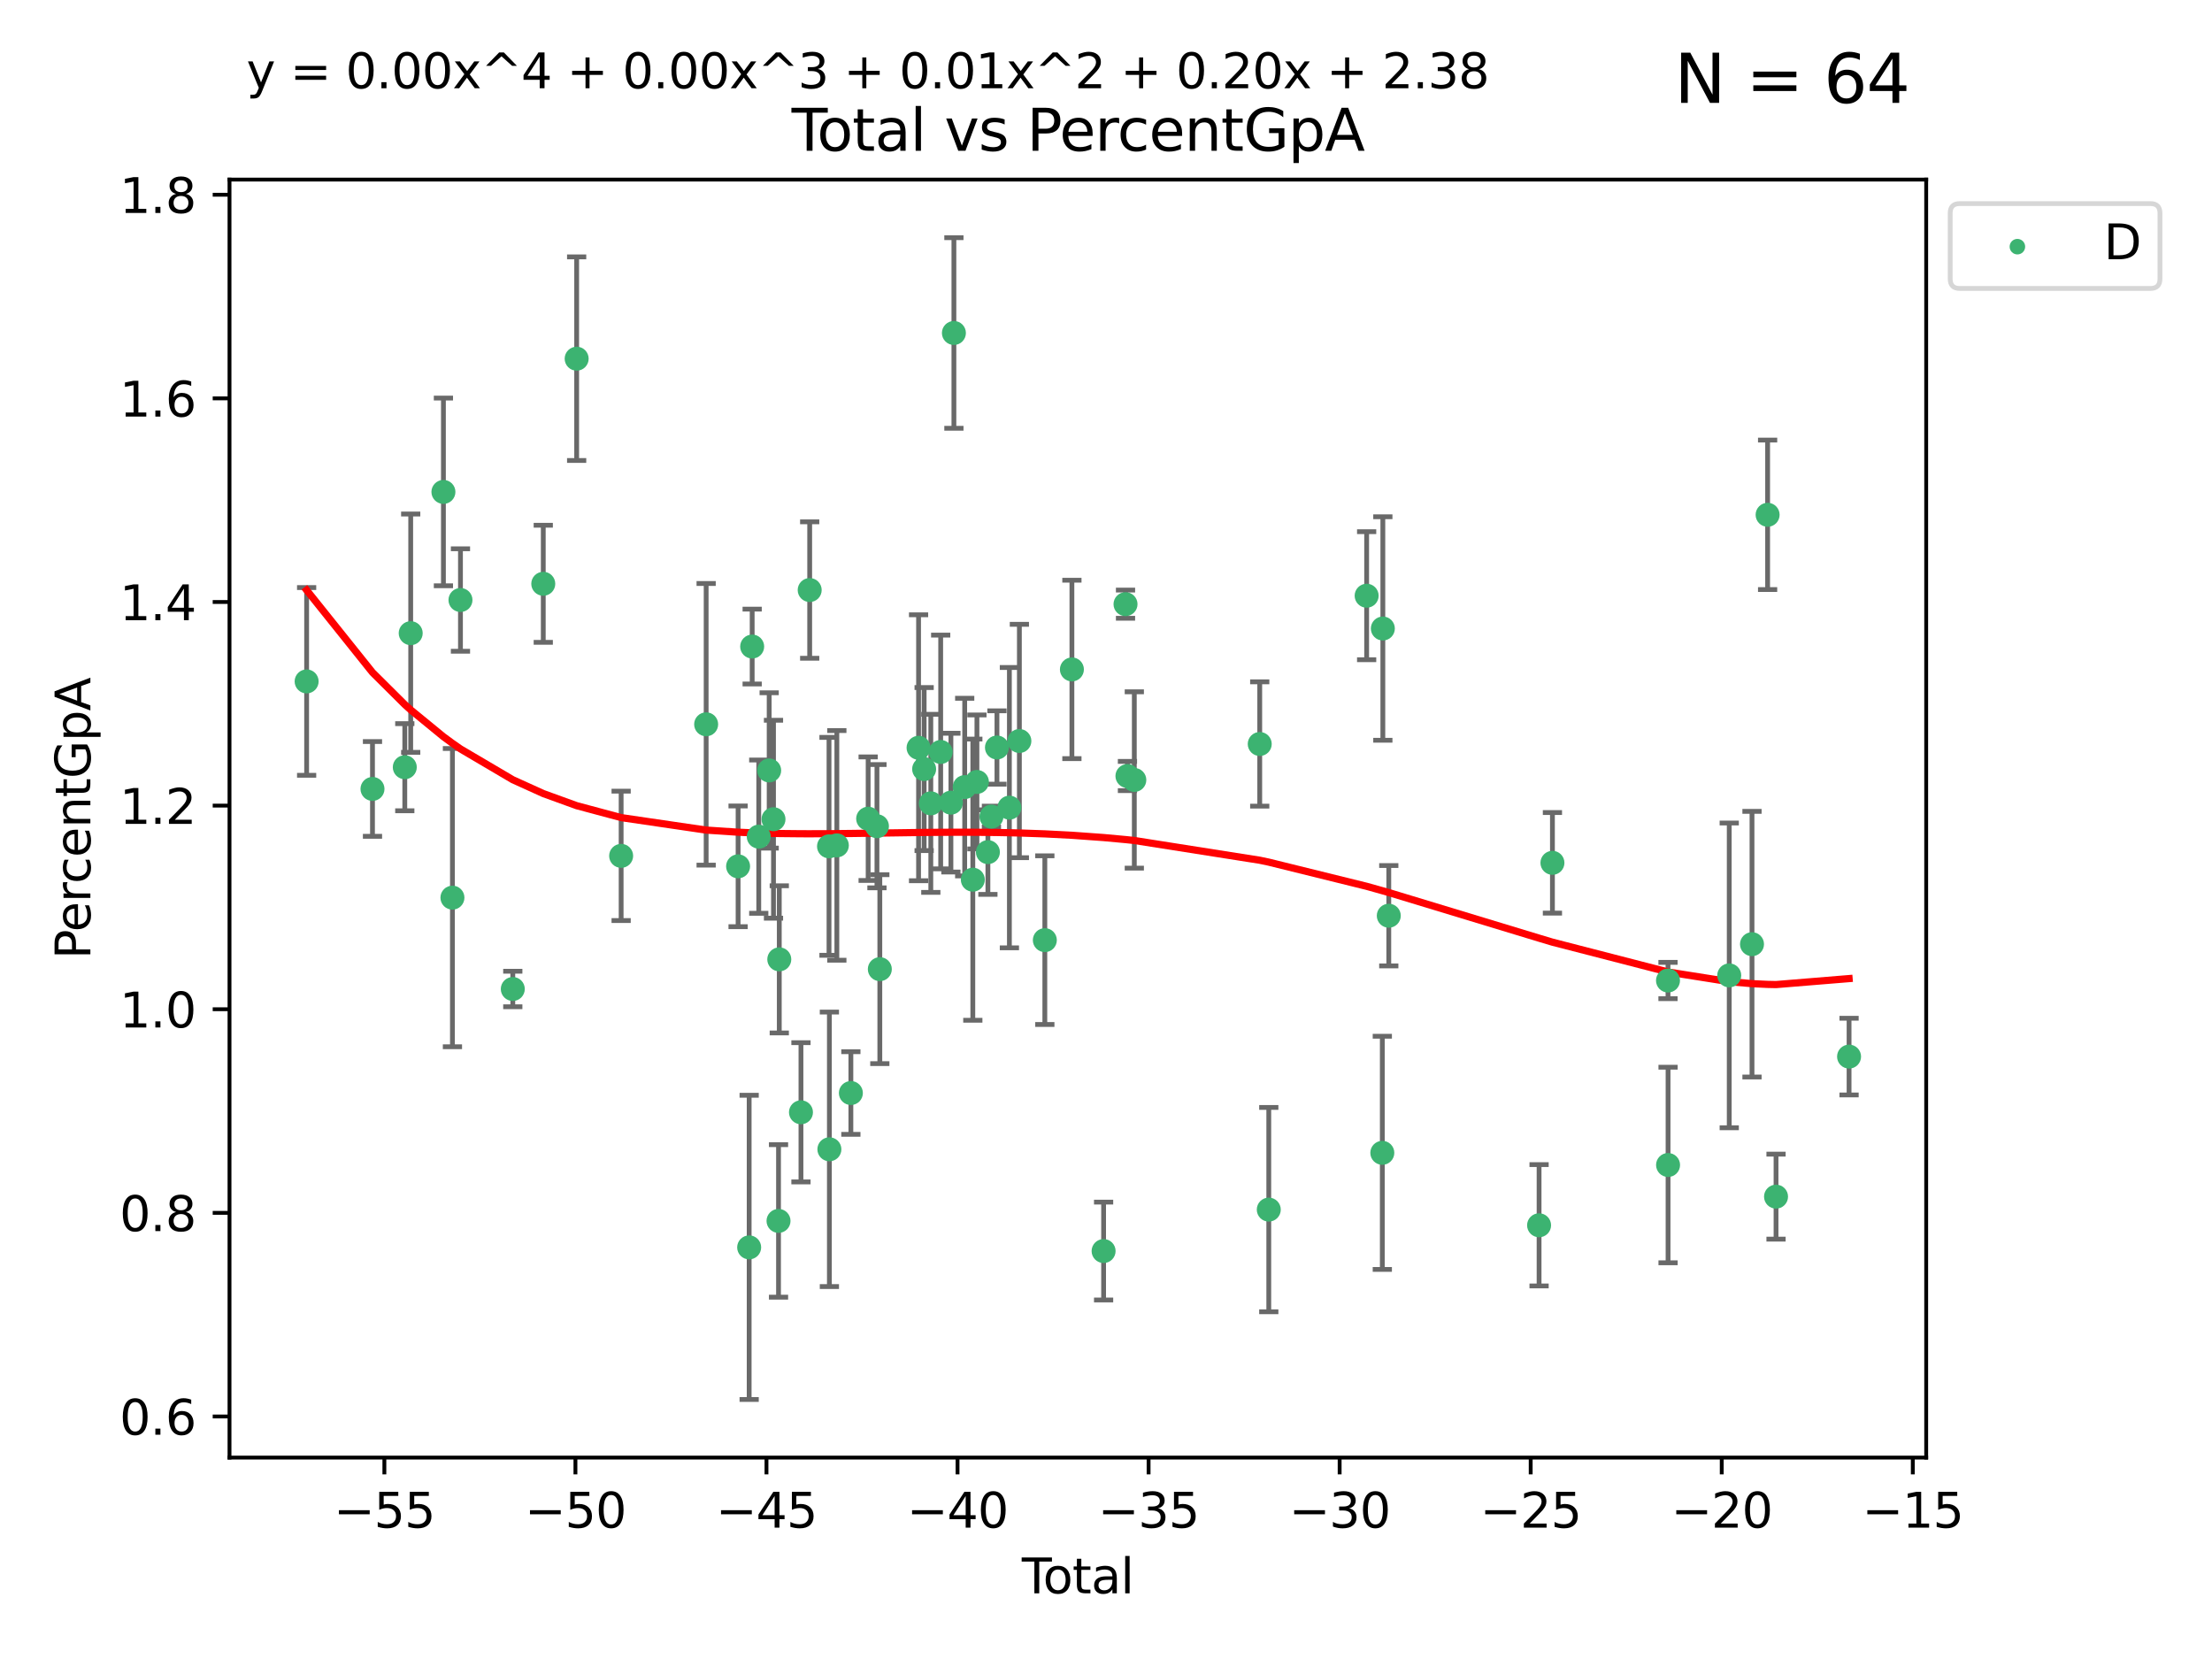 <?xml version="1.0" encoding="utf-8" standalone="no"?>
<!DOCTYPE svg PUBLIC "-//W3C//DTD SVG 1.1//EN"
  "http://www.w3.org/Graphics/SVG/1.1/DTD/svg11.dtd">
<svg xmlns:xlink="http://www.w3.org/1999/xlink" width="460.8pt" height="345.6pt" viewBox="0 0 460.8 345.6" xmlns="http://www.w3.org/2000/svg" version="1.1">
 <defs>
  <style type="text/css">*{stroke-linejoin: round; stroke-linecap: butt}</style>
 </defs>
 <g id="figure_1">
  <g id="patch_1">
   <path d="M 0 345.6 
L 460.8 345.6 
L 460.8 0 
L 0 0 
z
" style="fill: #ffffff"/>
  </g>
  <g id="axes_1">
   <g id="patch_2">
    <path d="M 47.81 303.64 
L 401.26 303.64 
L 401.26 37.411 
L 47.81 37.411 
z
" style="fill: #ffffff"/>
   </g>
   <g id="PathCollection_1">
    <defs>
     <path id="m07ef5afb48" d="M 0 1.118 
C 0.297 1.118 0.581 1 0.791 0.791 
C 1 0.581 1.118 0.297 1.118 0 
C 1.118 -0.297 1 -0.581 0.791 -0.791 
C 0.581 -1 0.297 -1.118 0 -1.118 
C -0.297 -1.118 -0.581 -1 -0.791 -0.791 
C -1 -0.581 -1.118 -0.297 -1.118 0 
C -1.118 0.297 -1 0.581 -0.791 0.791 
C -0.581 1 -0.297 1.118 0 1.118 
z
" style="stroke: #3cb371"/>
    </defs>
    <g clip-path="url(#pdadf735291)">
     <use xlink:href="#m07ef5afb48" x="63.876" y="141.951" style="fill: #3cb371; stroke: #3cb371"/>
     <use xlink:href="#m07ef5afb48" x="77.596" y="164.349" style="fill: #3cb371; stroke: #3cb371"/>
     <use xlink:href="#m07ef5afb48" x="84.325" y="159.825" style="fill: #3cb371; stroke: #3cb371"/>
     <use xlink:href="#m07ef5afb48" x="85.557" y="131.902" style="fill: #3cb371; stroke: #3cb371"/>
     <use xlink:href="#m07ef5afb48" x="92.373" y="102.476" style="fill: #3cb371; stroke: #3cb371"/>
     <use xlink:href="#m07ef5afb48" x="94.251" y="186.996" style="fill: #3cb371; stroke: #3cb371"/>
     <use xlink:href="#m07ef5afb48" x="95.924" y="124.992" style="fill: #3cb371; stroke: #3cb371"/>
     <use xlink:href="#m07ef5afb48" x="106.824" y="206.026" style="fill: #3cb371; stroke: #3cb371"/>
     <use xlink:href="#m07ef5afb48" x="113.173" y="121.613" style="fill: #3cb371; stroke: #3cb371"/>
     <use xlink:href="#m07ef5afb48" x="120.128" y="74.722" style="fill: #3cb371; stroke: #3cb371"/>
     <use xlink:href="#m07ef5afb48" x="129.394" y="178.292" style="fill: #3cb371; stroke: #3cb371"/>
     <use xlink:href="#m07ef5afb48" x="147.104" y="150.886" style="fill: #3cb371; stroke: #3cb371"/>
     <use xlink:href="#m07ef5afb48" x="153.759" y="180.473" style="fill: #3cb371; stroke: #3cb371"/>
     <use xlink:href="#m07ef5afb48" x="156.064" y="259.852" style="fill: #3cb371; stroke: #3cb371"/>
     <use xlink:href="#m07ef5afb48" x="156.691" y="134.688" style="fill: #3cb371; stroke: #3cb371"/>
     <use xlink:href="#m07ef5afb48" x="158.063" y="174.29" style="fill: #3cb371; stroke: #3cb371"/>
     <use xlink:href="#m07ef5afb48" x="160.233" y="160.496" style="fill: #3cb371; stroke: #3cb371"/>
     <use xlink:href="#m07ef5afb48" x="161.133" y="170.658" style="fill: #3cb371; stroke: #3cb371"/>
     <use xlink:href="#m07ef5afb48" x="162.18" y="254.339" style="fill: #3cb371; stroke: #3cb371"/>
     <use xlink:href="#m07ef5afb48" x="162.339" y="199.851" style="fill: #3cb371; stroke: #3cb371"/>
     <use xlink:href="#m07ef5afb48" x="166.855" y="231.71" style="fill: #3cb371; stroke: #3cb371"/>
     <use xlink:href="#m07ef5afb48" x="168.673" y="122.917" style="fill: #3cb371; stroke: #3cb371"/>
     <use xlink:href="#m07ef5afb48" x="172.699" y="176.309" style="fill: #3cb371; stroke: #3cb371"/>
     <use xlink:href="#m07ef5afb48" x="172.777" y="239.42" style="fill: #3cb371; stroke: #3cb371"/>
     <use xlink:href="#m07ef5afb48" x="174.33" y="176.11" style="fill: #3cb371; stroke: #3cb371"/>
     <use xlink:href="#m07ef5afb48" x="177.253" y="227.699" style="fill: #3cb371; stroke: #3cb371"/>
     <use xlink:href="#m07ef5afb48" x="180.852" y="170.547" style="fill: #3cb371; stroke: #3cb371"/>
     <use xlink:href="#m07ef5afb48" x="182.685" y="172.113" style="fill: #3cb371; stroke: #3cb371"/>
     <use xlink:href="#m07ef5afb48" x="183.284" y="201.893" style="fill: #3cb371; stroke: #3cb371"/>
     <use xlink:href="#m07ef5afb48" x="191.354" y="155.774" style="fill: #3cb371; stroke: #3cb371"/>
     <use xlink:href="#m07ef5afb48" x="192.515" y="160.211" style="fill: #3cb371; stroke: #3cb371"/>
     <use xlink:href="#m07ef5afb48" x="193.905" y="167.352" style="fill: #3cb371; stroke: #3cb371"/>
     <use xlink:href="#m07ef5afb48" x="195.962" y="156.65" style="fill: #3cb371; stroke: #3cb371"/>
     <use xlink:href="#m07ef5afb48" x="198.092" y="167.204" style="fill: #3cb371; stroke: #3cb371"/>
     <use xlink:href="#m07ef5afb48" x="198.716" y="69.366" style="fill: #3cb371; stroke: #3cb371"/>
     <use xlink:href="#m07ef5afb48" x="200.965" y="163.965" style="fill: #3cb371; stroke: #3cb371"/>
     <use xlink:href="#m07ef5afb48" x="202.656" y="183.252" style="fill: #3cb371; stroke: #3cb371"/>
     <use xlink:href="#m07ef5afb48" x="203.512" y="162.893" style="fill: #3cb371; stroke: #3cb371"/>
     <use xlink:href="#m07ef5afb48" x="205.798" y="177.512" style="fill: #3cb371; stroke: #3cb371"/>
     <use xlink:href="#m07ef5afb48" x="206.534" y="170.112" style="fill: #3cb371; stroke: #3cb371"/>
     <use xlink:href="#m07ef5afb48" x="207.683" y="155.716" style="fill: #3cb371; stroke: #3cb371"/>
     <use xlink:href="#m07ef5afb48" x="210.276" y="168.249" style="fill: #3cb371; stroke: #3cb371"/>
     <use xlink:href="#m07ef5afb48" x="212.355" y="154.364" style="fill: #3cb371; stroke: #3cb371"/>
     <use xlink:href="#m07ef5afb48" x="217.658" y="195.848" style="fill: #3cb371; stroke: #3cb371"/>
     <use xlink:href="#m07ef5afb48" x="223.298" y="139.453" style="fill: #3cb371; stroke: #3cb371"/>
     <use xlink:href="#m07ef5afb48" x="229.9" y="260.615" style="fill: #3cb371; stroke: #3cb371"/>
     <use xlink:href="#m07ef5afb48" x="234.466" y="125.86" style="fill: #3cb371; stroke: #3cb371"/>
     <use xlink:href="#m07ef5afb48" x="234.867" y="161.659" style="fill: #3cb371; stroke: #3cb371"/>
     <use xlink:href="#m07ef5afb48" x="236.299" y="162.478" style="fill: #3cb371; stroke: #3cb371"/>
     <use xlink:href="#m07ef5afb48" x="262.426" y="154.987" style="fill: #3cb371; stroke: #3cb371"/>
     <use xlink:href="#m07ef5afb48" x="264.31" y="251.983" style="fill: #3cb371; stroke: #3cb371"/>
     <use xlink:href="#m07ef5afb48" x="284.697" y="124.099" style="fill: #3cb371; stroke: #3cb371"/>
     <use xlink:href="#m07ef5afb48" x="287.961" y="240.156" style="fill: #3cb371; stroke: #3cb371"/>
     <use xlink:href="#m07ef5afb48" x="288.072" y="130.932" style="fill: #3cb371; stroke: #3cb371"/>
     <use xlink:href="#m07ef5afb48" x="289.309" y="190.761" style="fill: #3cb371; stroke: #3cb371"/>
     <use xlink:href="#m07ef5afb48" x="320.618" y="255.248" style="fill: #3cb371; stroke: #3cb371"/>
     <use xlink:href="#m07ef5afb48" x="323.4" y="179.743" style="fill: #3cb371; stroke: #3cb371"/>
     <use xlink:href="#m07ef5afb48" x="347.474" y="204.259" style="fill: #3cb371; stroke: #3cb371"/>
     <use xlink:href="#m07ef5afb48" x="347.488" y="242.69" style="fill: #3cb371; stroke: #3cb371"/>
     <use xlink:href="#m07ef5afb48" x="360.232" y="203.192" style="fill: #3cb371; stroke: #3cb371"/>
     <use xlink:href="#m07ef5afb48" x="364.973" y="196.69" style="fill: #3cb371; stroke: #3cb371"/>
     <use xlink:href="#m07ef5afb48" x="368.227" y="107.241" style="fill: #3cb371; stroke: #3cb371"/>
     <use xlink:href="#m07ef5afb48" x="369.98" y="249.282" style="fill: #3cb371; stroke: #3cb371"/>
     <use xlink:href="#m07ef5afb48" x="385.194" y="220.108" style="fill: #3cb371; stroke: #3cb371"/>
    </g>
   </g>
   <g id="matplotlib.axis_1">
    <g id="xtick_1">
     <g id="line2d_1">
      <defs>
       <path id="mb485d7d19c" d="M 0 0 
L 0 3.5 
" style="stroke: #000000; stroke-width: 0.8"/>
      </defs>
      <g>
       <use xlink:href="#mb485d7d19c" x="80.072" y="303.64" style="stroke: #000000; stroke-width: 0.8"/>
      </g>
     </g>
     <g id="text_1">
      <!-- −55 -->
      <g transform="translate(69.52 318.238)scale(0.1 -0.1)">
       <defs>
        <path id="DejaVuSans-2212" d="M 678 2272 
L 4684 2272 
L 4684 1741 
L 678 1741 
L 678 2272 
z
" transform="scale(0.016)"/>
        <path id="DejaVuSans-35" d="M 691 4666 
L 3169 4666 
L 3169 4134 
L 1269 4134 
L 1269 2991 
Q 1406 3038 1543 3061 
Q 1681 3084 1819 3084 
Q 2600 3084 3056 2656 
Q 3513 2228 3513 1497 
Q 3513 744 3044 326 
Q 2575 -91 1722 -91 
Q 1428 -91 1123 -41 
Q 819 9 494 109 
L 494 744 
Q 775 591 1075 516 
Q 1375 441 1709 441 
Q 2250 441 2565 725 
Q 2881 1009 2881 1497 
Q 2881 1984 2565 2268 
Q 2250 2553 1709 2553 
Q 1456 2553 1204 2497 
Q 953 2441 691 2322 
L 691 4666 
z
" transform="scale(0.016)"/>
       </defs>
       <use xlink:href="#DejaVuSans-2212"/>
       <use xlink:href="#DejaVuSans-35" x="83.789"/>
       <use xlink:href="#DejaVuSans-35" x="147.412"/>
      </g>
     </g>
    </g>
    <g id="xtick_2">
     <g id="line2d_2">
      <g>
       <use xlink:href="#mb485d7d19c" x="119.872" y="303.64" style="stroke: #000000; stroke-width: 0.8"/>
      </g>
     </g>
     <g id="text_2">
      <!-- −50 -->
      <g transform="translate(109.319 318.238)scale(0.1 -0.1)">
       <defs>
        <path id="DejaVuSans-30" d="M 2034 4250 
Q 1547 4250 1301 3770 
Q 1056 3291 1056 2328 
Q 1056 1369 1301 889 
Q 1547 409 2034 409 
Q 2525 409 2770 889 
Q 3016 1369 3016 2328 
Q 3016 3291 2770 3770 
Q 2525 4250 2034 4250 
z
M 2034 4750 
Q 2819 4750 3233 4129 
Q 3647 3509 3647 2328 
Q 3647 1150 3233 529 
Q 2819 -91 2034 -91 
Q 1250 -91 836 529 
Q 422 1150 422 2328 
Q 422 3509 836 4129 
Q 1250 4750 2034 4750 
z
" transform="scale(0.016)"/>
       </defs>
       <use xlink:href="#DejaVuSans-2212"/>
       <use xlink:href="#DejaVuSans-35" x="83.789"/>
       <use xlink:href="#DejaVuSans-30" x="147.412"/>
      </g>
     </g>
    </g>
    <g id="xtick_3">
     <g id="line2d_3">
      <g>
       <use xlink:href="#mb485d7d19c" x="159.671" y="303.64" style="stroke: #000000; stroke-width: 0.8"/>
      </g>
     </g>
     <g id="text_3">
      <!-- −45 -->
      <g transform="translate(149.119 318.238)scale(0.1 -0.1)">
       <defs>
        <path id="DejaVuSans-34" d="M 2419 4116 
L 825 1625 
L 2419 1625 
L 2419 4116 
z
M 2253 4666 
L 3047 4666 
L 3047 1625 
L 3713 1625 
L 3713 1100 
L 3047 1100 
L 3047 0 
L 2419 0 
L 2419 1100 
L 313 1100 
L 313 1709 
L 2253 4666 
z
" transform="scale(0.016)"/>
       </defs>
       <use xlink:href="#DejaVuSans-2212"/>
       <use xlink:href="#DejaVuSans-34" x="83.789"/>
       <use xlink:href="#DejaVuSans-35" x="147.412"/>
      </g>
     </g>
    </g>
    <g id="xtick_4">
     <g id="line2d_4">
      <g>
       <use xlink:href="#mb485d7d19c" x="199.471" y="303.64" style="stroke: #000000; stroke-width: 0.8"/>
      </g>
     </g>
     <g id="text_4">
      <!-- −40 -->
      <g transform="translate(188.919 318.238)scale(0.1 -0.1)">
       <use xlink:href="#DejaVuSans-2212"/>
       <use xlink:href="#DejaVuSans-34" x="83.789"/>
       <use xlink:href="#DejaVuSans-30" x="147.412"/>
      </g>
     </g>
    </g>
    <g id="xtick_5">
     <g id="line2d_5">
      <g>
       <use xlink:href="#mb485d7d19c" x="239.271" y="303.64" style="stroke: #000000; stroke-width: 0.8"/>
      </g>
     </g>
     <g id="text_5">
      <!-- −35 -->
      <g transform="translate(228.718 318.238)scale(0.1 -0.1)">
       <defs>
        <path id="DejaVuSans-33" d="M 2597 2516 
Q 3050 2419 3304 2112 
Q 3559 1806 3559 1356 
Q 3559 666 3084 287 
Q 2609 -91 1734 -91 
Q 1441 -91 1130 -33 
Q 819 25 488 141 
L 488 750 
Q 750 597 1062 519 
Q 1375 441 1716 441 
Q 2309 441 2620 675 
Q 2931 909 2931 1356 
Q 2931 1769 2642 2001 
Q 2353 2234 1838 2234 
L 1294 2234 
L 1294 2753 
L 1863 2753 
Q 2328 2753 2575 2939 
Q 2822 3125 2822 3475 
Q 2822 3834 2567 4026 
Q 2313 4219 1838 4219 
Q 1578 4219 1281 4162 
Q 984 4106 628 3988 
L 628 4550 
Q 988 4650 1302 4700 
Q 1616 4750 1894 4750 
Q 2613 4750 3031 4423 
Q 3450 4097 3450 3541 
Q 3450 3153 3228 2886 
Q 3006 2619 2597 2516 
z
" transform="scale(0.016)"/>
       </defs>
       <use xlink:href="#DejaVuSans-2212"/>
       <use xlink:href="#DejaVuSans-33" x="83.789"/>
       <use xlink:href="#DejaVuSans-35" x="147.412"/>
      </g>
     </g>
    </g>
    <g id="xtick_6">
     <g id="line2d_6">
      <g>
       <use xlink:href="#mb485d7d19c" x="279.071" y="303.64" style="stroke: #000000; stroke-width: 0.8"/>
      </g>
     </g>
     <g id="text_6">
      <!-- −30 -->
      <g transform="translate(268.518 318.238)scale(0.1 -0.1)">
       <use xlink:href="#DejaVuSans-2212"/>
       <use xlink:href="#DejaVuSans-33" x="83.789"/>
       <use xlink:href="#DejaVuSans-30" x="147.412"/>
      </g>
     </g>
    </g>
    <g id="xtick_7">
     <g id="line2d_7">
      <g>
       <use xlink:href="#mb485d7d19c" x="318.87" y="303.64" style="stroke: #000000; stroke-width: 0.8"/>
      </g>
     </g>
     <g id="text_7">
      <!-- −25 -->
      <g transform="translate(308.318 318.238)scale(0.1 -0.1)">
       <defs>
        <path id="DejaVuSans-32" d="M 1228 531 
L 3431 531 
L 3431 0 
L 469 0 
L 469 531 
Q 828 903 1448 1529 
Q 2069 2156 2228 2338 
Q 2531 2678 2651 2914 
Q 2772 3150 2772 3378 
Q 2772 3750 2511 3984 
Q 2250 4219 1831 4219 
Q 1534 4219 1204 4116 
Q 875 4013 500 3803 
L 500 4441 
Q 881 4594 1212 4672 
Q 1544 4750 1819 4750 
Q 2544 4750 2975 4387 
Q 3406 4025 3406 3419 
Q 3406 3131 3298 2873 
Q 3191 2616 2906 2266 
Q 2828 2175 2409 1742 
Q 1991 1309 1228 531 
z
" transform="scale(0.016)"/>
       </defs>
       <use xlink:href="#DejaVuSans-2212"/>
       <use xlink:href="#DejaVuSans-32" x="83.789"/>
       <use xlink:href="#DejaVuSans-35" x="147.412"/>
      </g>
     </g>
    </g>
    <g id="xtick_8">
     <g id="line2d_8">
      <g>
       <use xlink:href="#mb485d7d19c" x="358.67" y="303.64" style="stroke: #000000; stroke-width: 0.8"/>
      </g>
     </g>
     <g id="text_8">
      <!-- −20 -->
      <g transform="translate(348.118 318.238)scale(0.1 -0.1)">
       <use xlink:href="#DejaVuSans-2212"/>
       <use xlink:href="#DejaVuSans-32" x="83.789"/>
       <use xlink:href="#DejaVuSans-30" x="147.412"/>
      </g>
     </g>
    </g>
    <g id="xtick_9">
     <g id="line2d_9">
      <g>
       <use xlink:href="#mb485d7d19c" x="398.47" y="303.64" style="stroke: #000000; stroke-width: 0.8"/>
      </g>
     </g>
     <g id="text_9">
      <!-- −15 -->
      <g transform="translate(387.917 318.238)scale(0.1 -0.1)">
       <defs>
        <path id="DejaVuSans-31" d="M 794 531 
L 1825 531 
L 1825 4091 
L 703 3866 
L 703 4441 
L 1819 4666 
L 2450 4666 
L 2450 531 
L 3481 531 
L 3481 0 
L 794 0 
L 794 531 
z
" transform="scale(0.016)"/>
       </defs>
       <use xlink:href="#DejaVuSans-2212"/>
       <use xlink:href="#DejaVuSans-31" x="83.789"/>
       <use xlink:href="#DejaVuSans-35" x="147.412"/>
      </g>
     </g>
    </g>
    <g id="text_10">
     <!-- Total -->
     <g transform="translate(212.858 331.917)scale(0.1 -0.1)">
      <defs>
       <path id="DejaVuSans-54" d="M -19 4666 
L 3928 4666 
L 3928 4134 
L 2272 4134 
L 2272 0 
L 1638 0 
L 1638 4134 
L -19 4134 
L -19 4666 
z
" transform="scale(0.016)"/>
       <path id="DejaVuSans-6f" d="M 1959 3097 
Q 1497 3097 1228 2736 
Q 959 2375 959 1747 
Q 959 1119 1226 758 
Q 1494 397 1959 397 
Q 2419 397 2687 759 
Q 2956 1122 2956 1747 
Q 2956 2369 2687 2733 
Q 2419 3097 1959 3097 
z
M 1959 3584 
Q 2709 3584 3137 3096 
Q 3566 2609 3566 1747 
Q 3566 888 3137 398 
Q 2709 -91 1959 -91 
Q 1206 -91 779 398 
Q 353 888 353 1747 
Q 353 2609 779 3096 
Q 1206 3584 1959 3584 
z
" transform="scale(0.016)"/>
       <path id="DejaVuSans-74" d="M 1172 4494 
L 1172 3500 
L 2356 3500 
L 2356 3053 
L 1172 3053 
L 1172 1153 
Q 1172 725 1289 603 
Q 1406 481 1766 481 
L 2356 481 
L 2356 0 
L 1766 0 
Q 1100 0 847 248 
Q 594 497 594 1153 
L 594 3053 
L 172 3053 
L 172 3500 
L 594 3500 
L 594 4494 
L 1172 4494 
z
" transform="scale(0.016)"/>
       <path id="DejaVuSans-61" d="M 2194 1759 
Q 1497 1759 1228 1600 
Q 959 1441 959 1056 
Q 959 750 1161 570 
Q 1363 391 1709 391 
Q 2188 391 2477 730 
Q 2766 1069 2766 1631 
L 2766 1759 
L 2194 1759 
z
M 3341 1997 
L 3341 0 
L 2766 0 
L 2766 531 
Q 2569 213 2275 61 
Q 1981 -91 1556 -91 
Q 1019 -91 701 211 
Q 384 513 384 1019 
Q 384 1609 779 1909 
Q 1175 2209 1959 2209 
L 2766 2209 
L 2766 2266 
Q 2766 2663 2505 2880 
Q 2244 3097 1772 3097 
Q 1472 3097 1187 3025 
Q 903 2953 641 2809 
L 641 3341 
Q 956 3463 1253 3523 
Q 1550 3584 1831 3584 
Q 2591 3584 2966 3190 
Q 3341 2797 3341 1997 
z
" transform="scale(0.016)"/>
       <path id="DejaVuSans-6c" d="M 603 4863 
L 1178 4863 
L 1178 0 
L 603 0 
L 603 4863 
z
" transform="scale(0.016)"/>
      </defs>
      <use xlink:href="#DejaVuSans-54"/>
      <use xlink:href="#DejaVuSans-6f" x="44.084"/>
      <use xlink:href="#DejaVuSans-74" x="105.266"/>
      <use xlink:href="#DejaVuSans-61" x="144.475"/>
      <use xlink:href="#DejaVuSans-6c" x="205.754"/>
     </g>
    </g>
   </g>
   <g id="matplotlib.axis_2">
    <g id="ytick_1">
     <g id="line2d_10">
      <defs>
       <path id="m6647225a24" d="M 0 0 
L -3.5 0 
" style="stroke: #000000; stroke-width: 0.8"/>
      </defs>
      <g>
       <use xlink:href="#m6647225a24" x="47.81" y="295.078" style="stroke: #000000; stroke-width: 0.8"/>
      </g>
     </g>
     <g id="text_11">
      <!-- 0.6 -->
      <g transform="translate(24.907 298.877)scale(0.1 -0.1)">
       <defs>
        <path id="DejaVuSans-2e" d="M 684 794 
L 1344 794 
L 1344 0 
L 684 0 
L 684 794 
z
" transform="scale(0.016)"/>
        <path id="DejaVuSans-36" d="M 2113 2584 
Q 1688 2584 1439 2293 
Q 1191 2003 1191 1497 
Q 1191 994 1439 701 
Q 1688 409 2113 409 
Q 2538 409 2786 701 
Q 3034 994 3034 1497 
Q 3034 2003 2786 2293 
Q 2538 2584 2113 2584 
z
M 3366 4563 
L 3366 3988 
Q 3128 4100 2886 4159 
Q 2644 4219 2406 4219 
Q 1781 4219 1451 3797 
Q 1122 3375 1075 2522 
Q 1259 2794 1537 2939 
Q 1816 3084 2150 3084 
Q 2853 3084 3261 2657 
Q 3669 2231 3669 1497 
Q 3669 778 3244 343 
Q 2819 -91 2113 -91 
Q 1303 -91 875 529 
Q 447 1150 447 2328 
Q 447 3434 972 4092 
Q 1497 4750 2381 4750 
Q 2619 4750 2861 4703 
Q 3103 4656 3366 4563 
z
" transform="scale(0.016)"/>
       </defs>
       <use xlink:href="#DejaVuSans-30"/>
       <use xlink:href="#DejaVuSans-2e" x="63.623"/>
       <use xlink:href="#DejaVuSans-36" x="95.41"/>
      </g>
     </g>
    </g>
    <g id="ytick_2">
     <g id="line2d_11">
      <g>
       <use xlink:href="#m6647225a24" x="47.81" y="252.659" style="stroke: #000000; stroke-width: 0.8"/>
      </g>
     </g>
     <g id="text_12">
      <!-- 0.8 -->
      <g transform="translate(24.907 256.458)scale(0.1 -0.1)">
       <defs>
        <path id="DejaVuSans-38" d="M 2034 2216 
Q 1584 2216 1326 1975 
Q 1069 1734 1069 1313 
Q 1069 891 1326 650 
Q 1584 409 2034 409 
Q 2484 409 2743 651 
Q 3003 894 3003 1313 
Q 3003 1734 2745 1975 
Q 2488 2216 2034 2216 
z
M 1403 2484 
Q 997 2584 770 2862 
Q 544 3141 544 3541 
Q 544 4100 942 4425 
Q 1341 4750 2034 4750 
Q 2731 4750 3128 4425 
Q 3525 4100 3525 3541 
Q 3525 3141 3298 2862 
Q 3072 2584 2669 2484 
Q 3125 2378 3379 2068 
Q 3634 1759 3634 1313 
Q 3634 634 3220 271 
Q 2806 -91 2034 -91 
Q 1263 -91 848 271 
Q 434 634 434 1313 
Q 434 1759 690 2068 
Q 947 2378 1403 2484 
z
M 1172 3481 
Q 1172 3119 1398 2916 
Q 1625 2713 2034 2713 
Q 2441 2713 2670 2916 
Q 2900 3119 2900 3481 
Q 2900 3844 2670 4047 
Q 2441 4250 2034 4250 
Q 1625 4250 1398 4047 
Q 1172 3844 1172 3481 
z
" transform="scale(0.016)"/>
       </defs>
       <use xlink:href="#DejaVuSans-30"/>
       <use xlink:href="#DejaVuSans-2e" x="63.623"/>
       <use xlink:href="#DejaVuSans-38" x="95.41"/>
      </g>
     </g>
    </g>
    <g id="ytick_3">
     <g id="line2d_12">
      <g>
       <use xlink:href="#m6647225a24" x="47.81" y="210.24" style="stroke: #000000; stroke-width: 0.8"/>
      </g>
     </g>
     <g id="text_13">
      <!-- 1.0 -->
      <g transform="translate(24.907 214.04)scale(0.1 -0.1)">
       <use xlink:href="#DejaVuSans-31"/>
       <use xlink:href="#DejaVuSans-2e" x="63.623"/>
       <use xlink:href="#DejaVuSans-30" x="95.41"/>
      </g>
     </g>
    </g>
    <g id="ytick_4">
     <g id="line2d_13">
      <g>
       <use xlink:href="#m6647225a24" x="47.81" y="167.822" style="stroke: #000000; stroke-width: 0.8"/>
      </g>
     </g>
     <g id="text_14">
      <!-- 1.2 -->
      <g transform="translate(24.907 171.621)scale(0.1 -0.1)">
       <use xlink:href="#DejaVuSans-31"/>
       <use xlink:href="#DejaVuSans-2e" x="63.623"/>
       <use xlink:href="#DejaVuSans-32" x="95.41"/>
      </g>
     </g>
    </g>
    <g id="ytick_5">
     <g id="line2d_14">
      <g>
       <use xlink:href="#m6647225a24" x="47.81" y="125.403" style="stroke: #000000; stroke-width: 0.8"/>
      </g>
     </g>
     <g id="text_15">
      <!-- 1.4 -->
      <g transform="translate(24.907 129.202)scale(0.1 -0.1)">
       <use xlink:href="#DejaVuSans-31"/>
       <use xlink:href="#DejaVuSans-2e" x="63.623"/>
       <use xlink:href="#DejaVuSans-34" x="95.41"/>
      </g>
     </g>
    </g>
    <g id="ytick_6">
     <g id="line2d_15">
      <g>
       <use xlink:href="#m6647225a24" x="47.81" y="82.984" style="stroke: #000000; stroke-width: 0.8"/>
      </g>
     </g>
     <g id="text_16">
      <!-- 1.6 -->
      <g transform="translate(24.907 86.784)scale(0.1 -0.1)">
       <use xlink:href="#DejaVuSans-31"/>
       <use xlink:href="#DejaVuSans-2e" x="63.623"/>
       <use xlink:href="#DejaVuSans-36" x="95.41"/>
      </g>
     </g>
    </g>
    <g id="ytick_7">
     <g id="line2d_16">
      <g>
       <use xlink:href="#m6647225a24" x="47.81" y="40.566" style="stroke: #000000; stroke-width: 0.8"/>
      </g>
     </g>
     <g id="text_17">
      <!-- 1.8 -->
      <g transform="translate(24.907 44.365)scale(0.1 -0.1)">
       <use xlink:href="#DejaVuSans-31"/>
       <use xlink:href="#DejaVuSans-2e" x="63.623"/>
       <use xlink:href="#DejaVuSans-38" x="95.41"/>
      </g>
     </g>
    </g>
    <g id="text_18">
     <!-- PercentGpA -->
     <g transform="translate(18.827 199.802)rotate(-90)scale(0.1 -0.1)">
      <defs>
       <path id="DejaVuSans-50" d="M 1259 4147 
L 1259 2394 
L 2053 2394 
Q 2494 2394 2734 2622 
Q 2975 2850 2975 3272 
Q 2975 3691 2734 3919 
Q 2494 4147 2053 4147 
L 1259 4147 
z
M 628 4666 
L 2053 4666 
Q 2838 4666 3239 4311 
Q 3641 3956 3641 3272 
Q 3641 2581 3239 2228 
Q 2838 1875 2053 1875 
L 1259 1875 
L 1259 0 
L 628 0 
L 628 4666 
z
" transform="scale(0.016)"/>
       <path id="DejaVuSans-65" d="M 3597 1894 
L 3597 1613 
L 953 1613 
Q 991 1019 1311 708 
Q 1631 397 2203 397 
Q 2534 397 2845 478 
Q 3156 559 3463 722 
L 3463 178 
Q 3153 47 2828 -22 
Q 2503 -91 2169 -91 
Q 1331 -91 842 396 
Q 353 884 353 1716 
Q 353 2575 817 3079 
Q 1281 3584 2069 3584 
Q 2775 3584 3186 3129 
Q 3597 2675 3597 1894 
z
M 3022 2063 
Q 3016 2534 2758 2815 
Q 2500 3097 2075 3097 
Q 1594 3097 1305 2825 
Q 1016 2553 972 2059 
L 3022 2063 
z
" transform="scale(0.016)"/>
       <path id="DejaVuSans-72" d="M 2631 2963 
Q 2534 3019 2420 3045 
Q 2306 3072 2169 3072 
Q 1681 3072 1420 2755 
Q 1159 2438 1159 1844 
L 1159 0 
L 581 0 
L 581 3500 
L 1159 3500 
L 1159 2956 
Q 1341 3275 1631 3429 
Q 1922 3584 2338 3584 
Q 2397 3584 2469 3576 
Q 2541 3569 2628 3553 
L 2631 2963 
z
" transform="scale(0.016)"/>
       <path id="DejaVuSans-63" d="M 3122 3366 
L 3122 2828 
Q 2878 2963 2633 3030 
Q 2388 3097 2138 3097 
Q 1578 3097 1268 2742 
Q 959 2388 959 1747 
Q 959 1106 1268 751 
Q 1578 397 2138 397 
Q 2388 397 2633 464 
Q 2878 531 3122 666 
L 3122 134 
Q 2881 22 2623 -34 
Q 2366 -91 2075 -91 
Q 1284 -91 818 406 
Q 353 903 353 1747 
Q 353 2603 823 3093 
Q 1294 3584 2113 3584 
Q 2378 3584 2631 3529 
Q 2884 3475 3122 3366 
z
" transform="scale(0.016)"/>
       <path id="DejaVuSans-6e" d="M 3513 2113 
L 3513 0 
L 2938 0 
L 2938 2094 
Q 2938 2591 2744 2837 
Q 2550 3084 2163 3084 
Q 1697 3084 1428 2787 
Q 1159 2491 1159 1978 
L 1159 0 
L 581 0 
L 581 3500 
L 1159 3500 
L 1159 2956 
Q 1366 3272 1645 3428 
Q 1925 3584 2291 3584 
Q 2894 3584 3203 3211 
Q 3513 2838 3513 2113 
z
" transform="scale(0.016)"/>
       <path id="DejaVuSans-47" d="M 3809 666 
L 3809 1919 
L 2778 1919 
L 2778 2438 
L 4434 2438 
L 4434 434 
Q 4069 175 3628 42 
Q 3188 -91 2688 -91 
Q 1594 -91 976 548 
Q 359 1188 359 2328 
Q 359 3472 976 4111 
Q 1594 4750 2688 4750 
Q 3144 4750 3555 4637 
Q 3966 4525 4313 4306 
L 4313 3634 
Q 3963 3931 3569 4081 
Q 3175 4231 2741 4231 
Q 1884 4231 1454 3753 
Q 1025 3275 1025 2328 
Q 1025 1384 1454 906 
Q 1884 428 2741 428 
Q 3075 428 3337 486 
Q 3600 544 3809 666 
z
" transform="scale(0.016)"/>
       <path id="DejaVuSans-70" d="M 1159 525 
L 1159 -1331 
L 581 -1331 
L 581 3500 
L 1159 3500 
L 1159 2969 
Q 1341 3281 1617 3432 
Q 1894 3584 2278 3584 
Q 2916 3584 3314 3078 
Q 3713 2572 3713 1747 
Q 3713 922 3314 415 
Q 2916 -91 2278 -91 
Q 1894 -91 1617 61 
Q 1341 213 1159 525 
z
M 3116 1747 
Q 3116 2381 2855 2742 
Q 2594 3103 2138 3103 
Q 1681 3103 1420 2742 
Q 1159 2381 1159 1747 
Q 1159 1113 1420 752 
Q 1681 391 2138 391 
Q 2594 391 2855 752 
Q 3116 1113 3116 1747 
z
" transform="scale(0.016)"/>
       <path id="DejaVuSans-41" d="M 2188 4044 
L 1331 1722 
L 3047 1722 
L 2188 4044 
z
M 1831 4666 
L 2547 4666 
L 4325 0 
L 3669 0 
L 3244 1197 
L 1141 1197 
L 716 0 
L 50 0 
L 1831 4666 
z
" transform="scale(0.016)"/>
      </defs>
      <use xlink:href="#DejaVuSans-50"/>
      <use xlink:href="#DejaVuSans-65" x="56.678"/>
      <use xlink:href="#DejaVuSans-72" x="118.201"/>
      <use xlink:href="#DejaVuSans-63" x="157.064"/>
      <use xlink:href="#DejaVuSans-65" x="212.045"/>
      <use xlink:href="#DejaVuSans-6e" x="273.568"/>
      <use xlink:href="#DejaVuSans-74" x="336.947"/>
      <use xlink:href="#DejaVuSans-47" x="376.156"/>
      <use xlink:href="#DejaVuSans-70" x="453.646"/>
      <use xlink:href="#DejaVuSans-41" x="517.123"/>
     </g>
    </g>
   </g>
   <g id="LineCollection_1">
    <path d="M 63.876 161.503 
L 63.876 122.399 
" clip-path="url(#pdadf735291)" style="fill: none; stroke: #696969"/>
    <path d="M 77.596 174.218 
L 77.596 154.48 
" clip-path="url(#pdadf735291)" style="fill: none; stroke: #696969"/>
    <path d="M 84.325 168.9 
L 84.325 150.749 
" clip-path="url(#pdadf735291)" style="fill: none; stroke: #696969"/>
    <path d="M 85.557 156.727 
L 85.557 107.076 
" clip-path="url(#pdadf735291)" style="fill: none; stroke: #696969"/>
    <path d="M 92.373 122.024 
L 92.373 82.927 
" clip-path="url(#pdadf735291)" style="fill: none; stroke: #696969"/>
    <path d="M 94.251 218.061 
L 94.251 155.931 
" clip-path="url(#pdadf735291)" style="fill: none; stroke: #696969"/>
    <path d="M 95.924 135.664 
L 95.924 114.321 
" clip-path="url(#pdadf735291)" style="fill: none; stroke: #696969"/>
    <path d="M 106.824 209.727 
L 106.824 202.326 
" clip-path="url(#pdadf735291)" style="fill: none; stroke: #696969"/>
    <path d="M 113.173 133.811 
L 113.173 109.415 
" clip-path="url(#pdadf735291)" style="fill: none; stroke: #696969"/>
    <path d="M 120.128 95.927 
L 120.128 53.516 
" clip-path="url(#pdadf735291)" style="fill: none; stroke: #696969"/>
    <path d="M 129.394 191.768 
L 129.394 164.816 
" clip-path="url(#pdadf735291)" style="fill: none; stroke: #696969"/>
    <path d="M 147.104 180.219 
L 147.104 121.552 
" clip-path="url(#pdadf735291)" style="fill: none; stroke: #696969"/>
    <path d="M 153.759 193.046 
L 153.759 167.899 
" clip-path="url(#pdadf735291)" style="fill: none; stroke: #696969"/>
    <path d="M 156.064 291.539 
L 156.064 228.165 
" clip-path="url(#pdadf735291)" style="fill: none; stroke: #696969"/>
    <path d="M 156.691 142.487 
L 156.691 126.889 
" clip-path="url(#pdadf735291)" style="fill: none; stroke: #696969"/>
    <path d="M 158.063 190.254 
L 158.063 158.327 
" clip-path="url(#pdadf735291)" style="fill: none; stroke: #696969"/>
    <path d="M 160.233 176.676 
L 160.233 144.317 
" clip-path="url(#pdadf735291)" style="fill: none; stroke: #696969"/>
    <path d="M 161.133 191.276 
L 161.133 150.039 
" clip-path="url(#pdadf735291)" style="fill: none; stroke: #696969"/>
    <path d="M 162.18 270.225 
L 162.18 238.452 
" clip-path="url(#pdadf735291)" style="fill: none; stroke: #696969"/>
    <path d="M 162.339 215.182 
L 162.339 184.52 
" clip-path="url(#pdadf735291)" style="fill: none; stroke: #696969"/>
    <path d="M 166.855 246.215 
L 166.855 217.205 
" clip-path="url(#pdadf735291)" style="fill: none; stroke: #696969"/>
    <path d="M 168.673 137.129 
L 168.673 108.705 
" clip-path="url(#pdadf735291)" style="fill: none; stroke: #696969"/>
    <path d="M 172.699 199.005 
L 172.699 153.613 
" clip-path="url(#pdadf735291)" style="fill: none; stroke: #696969"/>
    <path d="M 172.777 268.013 
L 172.777 210.828 
" clip-path="url(#pdadf735291)" style="fill: none; stroke: #696969"/>
    <path d="M 174.33 200.029 
L 174.33 152.192 
" clip-path="url(#pdadf735291)" style="fill: none; stroke: #696969"/>
    <path d="M 177.253 236.307 
L 177.253 219.091 
" clip-path="url(#pdadf735291)" style="fill: none; stroke: #696969"/>
    <path d="M 180.852 183.417 
L 180.852 157.678 
" clip-path="url(#pdadf735291)" style="fill: none; stroke: #696969"/>
    <path d="M 182.685 184.953 
L 182.685 159.273 
" clip-path="url(#pdadf735291)" style="fill: none; stroke: #696969"/>
    <path d="M 183.284 221.571 
L 183.284 182.215 
" clip-path="url(#pdadf735291)" style="fill: none; stroke: #696969"/>
    <path d="M 191.354 183.471 
L 191.354 128.076 
" clip-path="url(#pdadf735291)" style="fill: none; stroke: #696969"/>
    <path d="M 192.515 177.193 
L 192.515 143.23 
" clip-path="url(#pdadf735291)" style="fill: none; stroke: #696969"/>
    <path d="M 193.905 185.902 
L 193.905 148.802 
" clip-path="url(#pdadf735291)" style="fill: none; stroke: #696969"/>
    <path d="M 195.962 180.994 
L 195.962 132.306 
" clip-path="url(#pdadf735291)" style="fill: none; stroke: #696969"/>
    <path d="M 198.092 181.658 
L 198.092 152.75 
" clip-path="url(#pdadf735291)" style="fill: none; stroke: #696969"/>
    <path d="M 198.716 89.22 
L 198.716 49.513 
" clip-path="url(#pdadf735291)" style="fill: none; stroke: #696969"/>
    <path d="M 200.965 182.467 
L 200.965 145.464 
" clip-path="url(#pdadf735291)" style="fill: none; stroke: #696969"/>
    <path d="M 202.656 212.543 
L 202.656 153.962 
" clip-path="url(#pdadf735291)" style="fill: none; stroke: #696969"/>
    <path d="M 203.512 176.846 
L 203.512 148.94 
" clip-path="url(#pdadf735291)" style="fill: none; stroke: #696969"/>
    <path d="M 205.798 186.321 
L 205.798 168.702 
" clip-path="url(#pdadf735291)" style="fill: none; stroke: #696969"/>
    <path d="M 206.534 172.289 
L 206.534 167.934 
" clip-path="url(#pdadf735291)" style="fill: none; stroke: #696969"/>
    <path d="M 207.683 163.357 
L 207.683 148.076 
" clip-path="url(#pdadf735291)" style="fill: none; stroke: #696969"/>
    <path d="M 210.276 197.449 
L 210.276 139.049 
" clip-path="url(#pdadf735291)" style="fill: none; stroke: #696969"/>
    <path d="M 212.355 178.674 
L 212.355 130.054 
" clip-path="url(#pdadf735291)" style="fill: none; stroke: #696969"/>
    <path d="M 217.658 213.418 
L 217.658 178.277 
" clip-path="url(#pdadf735291)" style="fill: none; stroke: #696969"/>
    <path d="M 223.298 158.037 
L 223.298 120.869 
" clip-path="url(#pdadf735291)" style="fill: none; stroke: #696969"/>
    <path d="M 229.9 270.807 
L 229.9 250.423 
" clip-path="url(#pdadf735291)" style="fill: none; stroke: #696969"/>
    <path d="M 234.466 128.795 
L 234.466 122.925 
" clip-path="url(#pdadf735291)" style="fill: none; stroke: #696969"/>
    <path d="M 234.867 164.702 
L 234.867 158.615 
" clip-path="url(#pdadf735291)" style="fill: none; stroke: #696969"/>
    <path d="M 236.299 180.845 
L 236.299 144.112 
" clip-path="url(#pdadf735291)" style="fill: none; stroke: #696969"/>
    <path d="M 262.426 167.935 
L 262.426 142.039 
" clip-path="url(#pdadf735291)" style="fill: none; stroke: #696969"/>
    <path d="M 264.31 273.265 
L 264.31 230.702 
" clip-path="url(#pdadf735291)" style="fill: none; stroke: #696969"/>
    <path d="M 284.697 137.436 
L 284.697 110.762 
" clip-path="url(#pdadf735291)" style="fill: none; stroke: #696969"/>
    <path d="M 287.961 264.443 
L 287.961 215.869 
" clip-path="url(#pdadf735291)" style="fill: none; stroke: #696969"/>
    <path d="M 288.072 154.212 
L 288.072 107.651 
" clip-path="url(#pdadf735291)" style="fill: none; stroke: #696969"/>
    <path d="M 289.309 201.216 
L 289.309 180.305 
" clip-path="url(#pdadf735291)" style="fill: none; stroke: #696969"/>
    <path d="M 320.618 267.887 
L 320.618 242.609 
" clip-path="url(#pdadf735291)" style="fill: none; stroke: #696969"/>
    <path d="M 323.4 190.218 
L 323.4 169.268 
" clip-path="url(#pdadf735291)" style="fill: none; stroke: #696969"/>
    <path d="M 347.474 208.04 
L 347.474 200.477 
" clip-path="url(#pdadf735291)" style="fill: none; stroke: #696969"/>
    <path d="M 347.488 263.06 
L 347.488 222.321 
" clip-path="url(#pdadf735291)" style="fill: none; stroke: #696969"/>
    <path d="M 360.232 234.933 
L 360.232 171.451 
" clip-path="url(#pdadf735291)" style="fill: none; stroke: #696969"/>
    <path d="M 364.973 224.357 
L 364.973 169.022 
" clip-path="url(#pdadf735291)" style="fill: none; stroke: #696969"/>
    <path d="M 368.227 122.809 
L 368.227 91.673 
" clip-path="url(#pdadf735291)" style="fill: none; stroke: #696969"/>
    <path d="M 369.98 258.136 
L 369.98 240.428 
" clip-path="url(#pdadf735291)" style="fill: none; stroke: #696969"/>
    <path d="M 385.194 228.093 
L 385.194 212.123 
" clip-path="url(#pdadf735291)" style="fill: none; stroke: #696969"/>
   </g>
   <g id="line2d_17">
    <defs>
     <path id="m47bba2eb47" d="M 2 0 
L -2 -0 
" style="stroke: #696969"/>
    </defs>
    <g clip-path="url(#pdadf735291)">
     <use xlink:href="#m47bba2eb47" x="63.876" y="161.503" style="fill: #696969; stroke: #696969"/>
     <use xlink:href="#m47bba2eb47" x="77.596" y="174.218" style="fill: #696969; stroke: #696969"/>
     <use xlink:href="#m47bba2eb47" x="84.325" y="168.9" style="fill: #696969; stroke: #696969"/>
     <use xlink:href="#m47bba2eb47" x="85.557" y="156.727" style="fill: #696969; stroke: #696969"/>
     <use xlink:href="#m47bba2eb47" x="92.373" y="122.024" style="fill: #696969; stroke: #696969"/>
     <use xlink:href="#m47bba2eb47" x="94.251" y="218.061" style="fill: #696969; stroke: #696969"/>
     <use xlink:href="#m47bba2eb47" x="95.924" y="135.664" style="fill: #696969; stroke: #696969"/>
     <use xlink:href="#m47bba2eb47" x="106.824" y="209.727" style="fill: #696969; stroke: #696969"/>
     <use xlink:href="#m47bba2eb47" x="113.173" y="133.811" style="fill: #696969; stroke: #696969"/>
     <use xlink:href="#m47bba2eb47" x="120.128" y="95.927" style="fill: #696969; stroke: #696969"/>
     <use xlink:href="#m47bba2eb47" x="129.394" y="191.768" style="fill: #696969; stroke: #696969"/>
     <use xlink:href="#m47bba2eb47" x="147.104" y="180.219" style="fill: #696969; stroke: #696969"/>
     <use xlink:href="#m47bba2eb47" x="153.759" y="193.046" style="fill: #696969; stroke: #696969"/>
     <use xlink:href="#m47bba2eb47" x="156.064" y="291.539" style="fill: #696969; stroke: #696969"/>
     <use xlink:href="#m47bba2eb47" x="156.691" y="142.487" style="fill: #696969; stroke: #696969"/>
     <use xlink:href="#m47bba2eb47" x="158.063" y="190.254" style="fill: #696969; stroke: #696969"/>
     <use xlink:href="#m47bba2eb47" x="160.233" y="176.676" style="fill: #696969; stroke: #696969"/>
     <use xlink:href="#m47bba2eb47" x="161.133" y="191.276" style="fill: #696969; stroke: #696969"/>
     <use xlink:href="#m47bba2eb47" x="162.18" y="270.225" style="fill: #696969; stroke: #696969"/>
     <use xlink:href="#m47bba2eb47" x="162.339" y="215.182" style="fill: #696969; stroke: #696969"/>
     <use xlink:href="#m47bba2eb47" x="166.855" y="246.215" style="fill: #696969; stroke: #696969"/>
     <use xlink:href="#m47bba2eb47" x="168.673" y="137.129" style="fill: #696969; stroke: #696969"/>
     <use xlink:href="#m47bba2eb47" x="172.699" y="199.005" style="fill: #696969; stroke: #696969"/>
     <use xlink:href="#m47bba2eb47" x="172.777" y="268.013" style="fill: #696969; stroke: #696969"/>
     <use xlink:href="#m47bba2eb47" x="174.33" y="200.029" style="fill: #696969; stroke: #696969"/>
     <use xlink:href="#m47bba2eb47" x="177.253" y="236.307" style="fill: #696969; stroke: #696969"/>
     <use xlink:href="#m47bba2eb47" x="180.852" y="183.417" style="fill: #696969; stroke: #696969"/>
     <use xlink:href="#m47bba2eb47" x="182.685" y="184.953" style="fill: #696969; stroke: #696969"/>
     <use xlink:href="#m47bba2eb47" x="183.284" y="221.571" style="fill: #696969; stroke: #696969"/>
     <use xlink:href="#m47bba2eb47" x="191.354" y="183.471" style="fill: #696969; stroke: #696969"/>
     <use xlink:href="#m47bba2eb47" x="192.515" y="177.193" style="fill: #696969; stroke: #696969"/>
     <use xlink:href="#m47bba2eb47" x="193.905" y="185.902" style="fill: #696969; stroke: #696969"/>
     <use xlink:href="#m47bba2eb47" x="195.962" y="180.994" style="fill: #696969; stroke: #696969"/>
     <use xlink:href="#m47bba2eb47" x="198.092" y="181.658" style="fill: #696969; stroke: #696969"/>
     <use xlink:href="#m47bba2eb47" x="198.716" y="89.22" style="fill: #696969; stroke: #696969"/>
     <use xlink:href="#m47bba2eb47" x="200.965" y="182.467" style="fill: #696969; stroke: #696969"/>
     <use xlink:href="#m47bba2eb47" x="202.656" y="212.543" style="fill: #696969; stroke: #696969"/>
     <use xlink:href="#m47bba2eb47" x="203.512" y="176.846" style="fill: #696969; stroke: #696969"/>
     <use xlink:href="#m47bba2eb47" x="205.798" y="186.321" style="fill: #696969; stroke: #696969"/>
     <use xlink:href="#m47bba2eb47" x="206.534" y="172.289" style="fill: #696969; stroke: #696969"/>
     <use xlink:href="#m47bba2eb47" x="207.683" y="163.357" style="fill: #696969; stroke: #696969"/>
     <use xlink:href="#m47bba2eb47" x="210.276" y="197.449" style="fill: #696969; stroke: #696969"/>
     <use xlink:href="#m47bba2eb47" x="212.355" y="178.674" style="fill: #696969; stroke: #696969"/>
     <use xlink:href="#m47bba2eb47" x="217.658" y="213.418" style="fill: #696969; stroke: #696969"/>
     <use xlink:href="#m47bba2eb47" x="223.298" y="158.037" style="fill: #696969; stroke: #696969"/>
     <use xlink:href="#m47bba2eb47" x="229.9" y="270.807" style="fill: #696969; stroke: #696969"/>
     <use xlink:href="#m47bba2eb47" x="234.466" y="128.795" style="fill: #696969; stroke: #696969"/>
     <use xlink:href="#m47bba2eb47" x="234.867" y="164.702" style="fill: #696969; stroke: #696969"/>
     <use xlink:href="#m47bba2eb47" x="236.299" y="180.845" style="fill: #696969; stroke: #696969"/>
     <use xlink:href="#m47bba2eb47" x="262.426" y="167.935" style="fill: #696969; stroke: #696969"/>
     <use xlink:href="#m47bba2eb47" x="264.31" y="273.265" style="fill: #696969; stroke: #696969"/>
     <use xlink:href="#m47bba2eb47" x="284.697" y="137.436" style="fill: #696969; stroke: #696969"/>
     <use xlink:href="#m47bba2eb47" x="287.961" y="264.443" style="fill: #696969; stroke: #696969"/>
     <use xlink:href="#m47bba2eb47" x="288.072" y="154.212" style="fill: #696969; stroke: #696969"/>
     <use xlink:href="#m47bba2eb47" x="289.309" y="201.216" style="fill: #696969; stroke: #696969"/>
     <use xlink:href="#m47bba2eb47" x="320.618" y="267.887" style="fill: #696969; stroke: #696969"/>
     <use xlink:href="#m47bba2eb47" x="323.4" y="190.218" style="fill: #696969; stroke: #696969"/>
     <use xlink:href="#m47bba2eb47" x="347.474" y="208.04" style="fill: #696969; stroke: #696969"/>
     <use xlink:href="#m47bba2eb47" x="347.488" y="263.06" style="fill: #696969; stroke: #696969"/>
     <use xlink:href="#m47bba2eb47" x="360.232" y="234.933" style="fill: #696969; stroke: #696969"/>
     <use xlink:href="#m47bba2eb47" x="364.973" y="224.357" style="fill: #696969; stroke: #696969"/>
     <use xlink:href="#m47bba2eb47" x="368.227" y="122.809" style="fill: #696969; stroke: #696969"/>
     <use xlink:href="#m47bba2eb47" x="369.98" y="258.136" style="fill: #696969; stroke: #696969"/>
     <use xlink:href="#m47bba2eb47" x="385.194" y="228.093" style="fill: #696969; stroke: #696969"/>
    </g>
   </g>
   <g id="line2d_18">
    <g clip-path="url(#pdadf735291)">
     <use xlink:href="#m47bba2eb47" x="63.876" y="122.399" style="fill: #696969; stroke: #696969"/>
     <use xlink:href="#m47bba2eb47" x="77.596" y="154.48" style="fill: #696969; stroke: #696969"/>
     <use xlink:href="#m47bba2eb47" x="84.325" y="150.749" style="fill: #696969; stroke: #696969"/>
     <use xlink:href="#m47bba2eb47" x="85.557" y="107.076" style="fill: #696969; stroke: #696969"/>
     <use xlink:href="#m47bba2eb47" x="92.373" y="82.927" style="fill: #696969; stroke: #696969"/>
     <use xlink:href="#m47bba2eb47" x="94.251" y="155.931" style="fill: #696969; stroke: #696969"/>
     <use xlink:href="#m47bba2eb47" x="95.924" y="114.321" style="fill: #696969; stroke: #696969"/>
     <use xlink:href="#m47bba2eb47" x="106.824" y="202.326" style="fill: #696969; stroke: #696969"/>
     <use xlink:href="#m47bba2eb47" x="113.173" y="109.415" style="fill: #696969; stroke: #696969"/>
     <use xlink:href="#m47bba2eb47" x="120.128" y="53.516" style="fill: #696969; stroke: #696969"/>
     <use xlink:href="#m47bba2eb47" x="129.394" y="164.816" style="fill: #696969; stroke: #696969"/>
     <use xlink:href="#m47bba2eb47" x="147.104" y="121.552" style="fill: #696969; stroke: #696969"/>
     <use xlink:href="#m47bba2eb47" x="153.759" y="167.899" style="fill: #696969; stroke: #696969"/>
     <use xlink:href="#m47bba2eb47" x="156.064" y="228.165" style="fill: #696969; stroke: #696969"/>
     <use xlink:href="#m47bba2eb47" x="156.691" y="126.889" style="fill: #696969; stroke: #696969"/>
     <use xlink:href="#m47bba2eb47" x="158.063" y="158.327" style="fill: #696969; stroke: #696969"/>
     <use xlink:href="#m47bba2eb47" x="160.233" y="144.317" style="fill: #696969; stroke: #696969"/>
     <use xlink:href="#m47bba2eb47" x="161.133" y="150.039" style="fill: #696969; stroke: #696969"/>
     <use xlink:href="#m47bba2eb47" x="162.18" y="238.452" style="fill: #696969; stroke: #696969"/>
     <use xlink:href="#m47bba2eb47" x="162.339" y="184.52" style="fill: #696969; stroke: #696969"/>
     <use xlink:href="#m47bba2eb47" x="166.855" y="217.205" style="fill: #696969; stroke: #696969"/>
     <use xlink:href="#m47bba2eb47" x="168.673" y="108.705" style="fill: #696969; stroke: #696969"/>
     <use xlink:href="#m47bba2eb47" x="172.699" y="153.613" style="fill: #696969; stroke: #696969"/>
     <use xlink:href="#m47bba2eb47" x="172.777" y="210.828" style="fill: #696969; stroke: #696969"/>
     <use xlink:href="#m47bba2eb47" x="174.33" y="152.192" style="fill: #696969; stroke: #696969"/>
     <use xlink:href="#m47bba2eb47" x="177.253" y="219.091" style="fill: #696969; stroke: #696969"/>
     <use xlink:href="#m47bba2eb47" x="180.852" y="157.678" style="fill: #696969; stroke: #696969"/>
     <use xlink:href="#m47bba2eb47" x="182.685" y="159.273" style="fill: #696969; stroke: #696969"/>
     <use xlink:href="#m47bba2eb47" x="183.284" y="182.215" style="fill: #696969; stroke: #696969"/>
     <use xlink:href="#m47bba2eb47" x="191.354" y="128.076" style="fill: #696969; stroke: #696969"/>
     <use xlink:href="#m47bba2eb47" x="192.515" y="143.23" style="fill: #696969; stroke: #696969"/>
     <use xlink:href="#m47bba2eb47" x="193.905" y="148.802" style="fill: #696969; stroke: #696969"/>
     <use xlink:href="#m47bba2eb47" x="195.962" y="132.306" style="fill: #696969; stroke: #696969"/>
     <use xlink:href="#m47bba2eb47" x="198.092" y="152.75" style="fill: #696969; stroke: #696969"/>
     <use xlink:href="#m47bba2eb47" x="198.716" y="49.513" style="fill: #696969; stroke: #696969"/>
     <use xlink:href="#m47bba2eb47" x="200.965" y="145.464" style="fill: #696969; stroke: #696969"/>
     <use xlink:href="#m47bba2eb47" x="202.656" y="153.962" style="fill: #696969; stroke: #696969"/>
     <use xlink:href="#m47bba2eb47" x="203.512" y="148.94" style="fill: #696969; stroke: #696969"/>
     <use xlink:href="#m47bba2eb47" x="205.798" y="168.702" style="fill: #696969; stroke: #696969"/>
     <use xlink:href="#m47bba2eb47" x="206.534" y="167.934" style="fill: #696969; stroke: #696969"/>
     <use xlink:href="#m47bba2eb47" x="207.683" y="148.076" style="fill: #696969; stroke: #696969"/>
     <use xlink:href="#m47bba2eb47" x="210.276" y="139.049" style="fill: #696969; stroke: #696969"/>
     <use xlink:href="#m47bba2eb47" x="212.355" y="130.054" style="fill: #696969; stroke: #696969"/>
     <use xlink:href="#m47bba2eb47" x="217.658" y="178.277" style="fill: #696969; stroke: #696969"/>
     <use xlink:href="#m47bba2eb47" x="223.298" y="120.869" style="fill: #696969; stroke: #696969"/>
     <use xlink:href="#m47bba2eb47" x="229.9" y="250.423" style="fill: #696969; stroke: #696969"/>
     <use xlink:href="#m47bba2eb47" x="234.466" y="122.925" style="fill: #696969; stroke: #696969"/>
     <use xlink:href="#m47bba2eb47" x="234.867" y="158.615" style="fill: #696969; stroke: #696969"/>
     <use xlink:href="#m47bba2eb47" x="236.299" y="144.112" style="fill: #696969; stroke: #696969"/>
     <use xlink:href="#m47bba2eb47" x="262.426" y="142.039" style="fill: #696969; stroke: #696969"/>
     <use xlink:href="#m47bba2eb47" x="264.31" y="230.702" style="fill: #696969; stroke: #696969"/>
     <use xlink:href="#m47bba2eb47" x="284.697" y="110.762" style="fill: #696969; stroke: #696969"/>
     <use xlink:href="#m47bba2eb47" x="287.961" y="215.869" style="fill: #696969; stroke: #696969"/>
     <use xlink:href="#m47bba2eb47" x="288.072" y="107.651" style="fill: #696969; stroke: #696969"/>
     <use xlink:href="#m47bba2eb47" x="289.309" y="180.305" style="fill: #696969; stroke: #696969"/>
     <use xlink:href="#m47bba2eb47" x="320.618" y="242.609" style="fill: #696969; stroke: #696969"/>
     <use xlink:href="#m47bba2eb47" x="323.4" y="169.268" style="fill: #696969; stroke: #696969"/>
     <use xlink:href="#m47bba2eb47" x="347.474" y="200.477" style="fill: #696969; stroke: #696969"/>
     <use xlink:href="#m47bba2eb47" x="347.488" y="222.321" style="fill: #696969; stroke: #696969"/>
     <use xlink:href="#m47bba2eb47" x="360.232" y="171.451" style="fill: #696969; stroke: #696969"/>
     <use xlink:href="#m47bba2eb47" x="364.973" y="169.022" style="fill: #696969; stroke: #696969"/>
     <use xlink:href="#m47bba2eb47" x="368.227" y="91.673" style="fill: #696969; stroke: #696969"/>
     <use xlink:href="#m47bba2eb47" x="369.98" y="240.428" style="fill: #696969; stroke: #696969"/>
     <use xlink:href="#m47bba2eb47" x="385.194" y="212.123" style="fill: #696969; stroke: #696969"/>
    </g>
   </g>
   <g id="line2d_19">
    <path d="M 63.876 122.937 
L 77.596 140.08 
L 84.325 146.769 
L 85.557 147.883 
L 92.373 153.469 
L 94.251 154.846 
L 95.924 156.015 
L 106.824 162.435 
L 113.173 165.312 
L 120.128 167.836 
L 129.394 170.322 
L 147.104 172.922 
L 153.759 173.362 
L 156.064 173.465 
L 156.691 173.489 
L 158.063 173.535 
L 160.233 173.595 
L 161.133 173.615 
L 162.18 173.634 
L 162.339 173.637 
L 166.855 173.683 
L 168.673 173.687 
L 172.699 173.673 
L 172.777 173.672 
L 174.33 173.659 
L 177.253 173.627 
L 180.852 173.578 
L 182.685 173.551 
L 183.284 173.542 
L 191.354 173.429 
L 192.515 173.416 
L 193.905 173.402 
L 195.962 173.385 
L 198.092 173.375 
L 198.716 173.373 
L 200.965 173.371 
L 202.656 173.376 
L 203.512 173.381 
L 205.798 173.401 
L 206.534 173.409 
L 207.683 173.426 
L 210.276 173.474 
L 212.355 173.525 
L 217.658 173.711 
L 223.298 174.002 
L 229.9 174.478 
L 234.466 174.898 
L 234.867 174.939 
L 236.299 175.089 
L 262.426 179.202 
L 264.31 179.598 
L 284.697 184.633 
L 287.961 185.548 
L 288.072 185.58 
L 289.309 185.933 
L 320.618 195.437 
L 323.4 196.269 
L 347.474 202.482 
L 347.488 202.485 
L 360.232 204.502 
L 364.973 204.912 
L 368.227 205.067 
L 369.98 205.104 
L 385.194 203.858 
" clip-path="url(#pdadf735291)" style="fill: none; stroke: #ff0000; stroke-width: 1.5; stroke-linecap: square"/>
   </g>
   <g id="line2d_20">
    <defs>
     <path id="m3249f5d113" d="M 0 2 
C 0.53 2 1.039 1.789 1.414 1.414 
C 1.789 1.039 2 0.53 2 0 
C 2 -0.53 1.789 -1.039 1.414 -1.414 
C 1.039 -1.789 0.53 -2 0 -2 
C -0.53 -2 -1.039 -1.789 -1.414 -1.414 
C -1.789 -1.039 -2 -0.53 -2 0 
C -2 0.53 -1.789 1.039 -1.414 1.414 
C -1.039 1.789 -0.53 2 0 2 
z
" style="stroke: #3cb371"/>
    </defs>
    <g clip-path="url(#pdadf735291)">
     <use xlink:href="#m3249f5d113" x="63.876" y="141.951" style="fill: #3cb371; stroke: #3cb371"/>
     <use xlink:href="#m3249f5d113" x="77.596" y="164.349" style="fill: #3cb371; stroke: #3cb371"/>
     <use xlink:href="#m3249f5d113" x="84.325" y="159.825" style="fill: #3cb371; stroke: #3cb371"/>
     <use xlink:href="#m3249f5d113" x="85.557" y="131.902" style="fill: #3cb371; stroke: #3cb371"/>
     <use xlink:href="#m3249f5d113" x="92.373" y="102.476" style="fill: #3cb371; stroke: #3cb371"/>
     <use xlink:href="#m3249f5d113" x="94.251" y="186.996" style="fill: #3cb371; stroke: #3cb371"/>
     <use xlink:href="#m3249f5d113" x="95.924" y="124.992" style="fill: #3cb371; stroke: #3cb371"/>
     <use xlink:href="#m3249f5d113" x="106.824" y="206.026" style="fill: #3cb371; stroke: #3cb371"/>
     <use xlink:href="#m3249f5d113" x="113.173" y="121.613" style="fill: #3cb371; stroke: #3cb371"/>
     <use xlink:href="#m3249f5d113" x="120.128" y="74.722" style="fill: #3cb371; stroke: #3cb371"/>
     <use xlink:href="#m3249f5d113" x="129.394" y="178.292" style="fill: #3cb371; stroke: #3cb371"/>
     <use xlink:href="#m3249f5d113" x="147.104" y="150.886" style="fill: #3cb371; stroke: #3cb371"/>
     <use xlink:href="#m3249f5d113" x="153.759" y="180.473" style="fill: #3cb371; stroke: #3cb371"/>
     <use xlink:href="#m3249f5d113" x="156.064" y="259.852" style="fill: #3cb371; stroke: #3cb371"/>
     <use xlink:href="#m3249f5d113" x="156.691" y="134.688" style="fill: #3cb371; stroke: #3cb371"/>
     <use xlink:href="#m3249f5d113" x="158.063" y="174.29" style="fill: #3cb371; stroke: #3cb371"/>
     <use xlink:href="#m3249f5d113" x="160.233" y="160.496" style="fill: #3cb371; stroke: #3cb371"/>
     <use xlink:href="#m3249f5d113" x="161.133" y="170.658" style="fill: #3cb371; stroke: #3cb371"/>
     <use xlink:href="#m3249f5d113" x="162.18" y="254.339" style="fill: #3cb371; stroke: #3cb371"/>
     <use xlink:href="#m3249f5d113" x="162.339" y="199.851" style="fill: #3cb371; stroke: #3cb371"/>
     <use xlink:href="#m3249f5d113" x="166.855" y="231.71" style="fill: #3cb371; stroke: #3cb371"/>
     <use xlink:href="#m3249f5d113" x="168.673" y="122.917" style="fill: #3cb371; stroke: #3cb371"/>
     <use xlink:href="#m3249f5d113" x="172.699" y="176.309" style="fill: #3cb371; stroke: #3cb371"/>
     <use xlink:href="#m3249f5d113" x="172.777" y="239.42" style="fill: #3cb371; stroke: #3cb371"/>
     <use xlink:href="#m3249f5d113" x="174.33" y="176.11" style="fill: #3cb371; stroke: #3cb371"/>
     <use xlink:href="#m3249f5d113" x="177.253" y="227.699" style="fill: #3cb371; stroke: #3cb371"/>
     <use xlink:href="#m3249f5d113" x="180.852" y="170.547" style="fill: #3cb371; stroke: #3cb371"/>
     <use xlink:href="#m3249f5d113" x="182.685" y="172.113" style="fill: #3cb371; stroke: #3cb371"/>
     <use xlink:href="#m3249f5d113" x="183.284" y="201.893" style="fill: #3cb371; stroke: #3cb371"/>
     <use xlink:href="#m3249f5d113" x="191.354" y="155.774" style="fill: #3cb371; stroke: #3cb371"/>
     <use xlink:href="#m3249f5d113" x="192.515" y="160.211" style="fill: #3cb371; stroke: #3cb371"/>
     <use xlink:href="#m3249f5d113" x="193.905" y="167.352" style="fill: #3cb371; stroke: #3cb371"/>
     <use xlink:href="#m3249f5d113" x="195.962" y="156.65" style="fill: #3cb371; stroke: #3cb371"/>
     <use xlink:href="#m3249f5d113" x="198.092" y="167.204" style="fill: #3cb371; stroke: #3cb371"/>
     <use xlink:href="#m3249f5d113" x="198.716" y="69.366" style="fill: #3cb371; stroke: #3cb371"/>
     <use xlink:href="#m3249f5d113" x="200.965" y="163.965" style="fill: #3cb371; stroke: #3cb371"/>
     <use xlink:href="#m3249f5d113" x="202.656" y="183.252" style="fill: #3cb371; stroke: #3cb371"/>
     <use xlink:href="#m3249f5d113" x="203.512" y="162.893" style="fill: #3cb371; stroke: #3cb371"/>
     <use xlink:href="#m3249f5d113" x="205.798" y="177.512" style="fill: #3cb371; stroke: #3cb371"/>
     <use xlink:href="#m3249f5d113" x="206.534" y="170.112" style="fill: #3cb371; stroke: #3cb371"/>
     <use xlink:href="#m3249f5d113" x="207.683" y="155.716" style="fill: #3cb371; stroke: #3cb371"/>
     <use xlink:href="#m3249f5d113" x="210.276" y="168.249" style="fill: #3cb371; stroke: #3cb371"/>
     <use xlink:href="#m3249f5d113" x="212.355" y="154.364" style="fill: #3cb371; stroke: #3cb371"/>
     <use xlink:href="#m3249f5d113" x="217.658" y="195.848" style="fill: #3cb371; stroke: #3cb371"/>
     <use xlink:href="#m3249f5d113" x="223.298" y="139.453" style="fill: #3cb371; stroke: #3cb371"/>
     <use xlink:href="#m3249f5d113" x="229.9" y="260.615" style="fill: #3cb371; stroke: #3cb371"/>
     <use xlink:href="#m3249f5d113" x="234.466" y="125.86" style="fill: #3cb371; stroke: #3cb371"/>
     <use xlink:href="#m3249f5d113" x="234.867" y="161.659" style="fill: #3cb371; stroke: #3cb371"/>
     <use xlink:href="#m3249f5d113" x="236.299" y="162.478" style="fill: #3cb371; stroke: #3cb371"/>
     <use xlink:href="#m3249f5d113" x="262.426" y="154.987" style="fill: #3cb371; stroke: #3cb371"/>
     <use xlink:href="#m3249f5d113" x="264.31" y="251.983" style="fill: #3cb371; stroke: #3cb371"/>
     <use xlink:href="#m3249f5d113" x="284.697" y="124.099" style="fill: #3cb371; stroke: #3cb371"/>
     <use xlink:href="#m3249f5d113" x="287.961" y="240.156" style="fill: #3cb371; stroke: #3cb371"/>
     <use xlink:href="#m3249f5d113" x="288.072" y="130.932" style="fill: #3cb371; stroke: #3cb371"/>
     <use xlink:href="#m3249f5d113" x="289.309" y="190.761" style="fill: #3cb371; stroke: #3cb371"/>
     <use xlink:href="#m3249f5d113" x="320.618" y="255.248" style="fill: #3cb371; stroke: #3cb371"/>
     <use xlink:href="#m3249f5d113" x="323.4" y="179.743" style="fill: #3cb371; stroke: #3cb371"/>
     <use xlink:href="#m3249f5d113" x="347.474" y="204.259" style="fill: #3cb371; stroke: #3cb371"/>
     <use xlink:href="#m3249f5d113" x="347.488" y="242.69" style="fill: #3cb371; stroke: #3cb371"/>
     <use xlink:href="#m3249f5d113" x="360.232" y="203.192" style="fill: #3cb371; stroke: #3cb371"/>
     <use xlink:href="#m3249f5d113" x="364.973" y="196.69" style="fill: #3cb371; stroke: #3cb371"/>
     <use xlink:href="#m3249f5d113" x="368.227" y="107.241" style="fill: #3cb371; stroke: #3cb371"/>
     <use xlink:href="#m3249f5d113" x="369.98" y="249.282" style="fill: #3cb371; stroke: #3cb371"/>
     <use xlink:href="#m3249f5d113" x="385.194" y="220.108" style="fill: #3cb371; stroke: #3cb371"/>
    </g>
   </g>
   <g id="patch_3">
    <path d="M 47.81 303.64 
L 47.81 37.411 
" style="fill: none; stroke: #000000; stroke-width: 0.8; stroke-linejoin: miter; stroke-linecap: square"/>
   </g>
   <g id="patch_4">
    <path d="M 401.26 303.64 
L 401.26 37.411 
" style="fill: none; stroke: #000000; stroke-width: 0.8; stroke-linejoin: miter; stroke-linecap: square"/>
   </g>
   <g id="patch_5">
    <path d="M 47.81 303.64 
L 401.26 303.64 
" style="fill: none; stroke: #000000; stroke-width: 0.8; stroke-linejoin: miter; stroke-linecap: square"/>
   </g>
   <g id="patch_6">
    <path d="M 47.81 37.411 
L 401.26 37.411 
" style="fill: none; stroke: #000000; stroke-width: 0.8; stroke-linejoin: miter; stroke-linecap: square"/>
   </g>
   <g id="text_19">
    <!-- N = 64 -->
    <g transform="translate(348.806 21.426)scale(0.14 -0.14)">
     <defs>
      <path id="DejaVuSans-4e" d="M 628 4666 
L 1478 4666 
L 3547 763 
L 3547 4666 
L 4159 4666 
L 4159 0 
L 3309 0 
L 1241 3903 
L 1241 0 
L 628 0 
L 628 4666 
z
" transform="scale(0.016)"/>
      <path id="DejaVuSans-20" transform="scale(0.016)"/>
      <path id="DejaVuSans-3d" d="M 678 2906 
L 4684 2906 
L 4684 2381 
L 678 2381 
L 678 2906 
z
M 678 1631 
L 4684 1631 
L 4684 1100 
L 678 1100 
L 678 1631 
z
" transform="scale(0.016)"/>
     </defs>
     <use xlink:href="#DejaVuSans-4e"/>
     <use xlink:href="#DejaVuSans-20" x="74.805"/>
     <use xlink:href="#DejaVuSans-3d" x="106.592"/>
     <use xlink:href="#DejaVuSans-20" x="190.381"/>
     <use xlink:href="#DejaVuSans-36" x="222.168"/>
     <use xlink:href="#DejaVuSans-34" x="285.791"/>
    </g>
   </g>
   <g id="text_20">
    <!-- y = 0.00x^4 + 0.00x^3 + 0.01x^2 + 0.20x + 2.38 -->
    <g transform="translate(51.344 18.387)scale(0.1 -0.1)">
     <defs>
      <path id="DejaVuSans-79" d="M 2059 -325 
Q 1816 -950 1584 -1140 
Q 1353 -1331 966 -1331 
L 506 -1331 
L 506 -850 
L 844 -850 
Q 1081 -850 1212 -737 
Q 1344 -625 1503 -206 
L 1606 56 
L 191 3500 
L 800 3500 
L 1894 763 
L 2988 3500 
L 3597 3500 
L 2059 -325 
z
" transform="scale(0.016)"/>
      <path id="DejaVuSans-78" d="M 3513 3500 
L 2247 1797 
L 3578 0 
L 2900 0 
L 1881 1375 
L 863 0 
L 184 0 
L 1544 1831 
L 300 3500 
L 978 3500 
L 1906 2253 
L 2834 3500 
L 3513 3500 
z
" transform="scale(0.016)"/>
      <path id="DejaVuSans-5e" d="M 2988 4666 
L 4684 2925 
L 4056 2925 
L 2681 4159 
L 1306 2925 
L 678 2925 
L 2375 4666 
L 2988 4666 
z
" transform="scale(0.016)"/>
      <path id="DejaVuSans-2b" d="M 2944 4013 
L 2944 2272 
L 4684 2272 
L 4684 1741 
L 2944 1741 
L 2944 0 
L 2419 0 
L 2419 1741 
L 678 1741 
L 678 2272 
L 2419 2272 
L 2419 4013 
L 2944 4013 
z
" transform="scale(0.016)"/>
     </defs>
     <use xlink:href="#DejaVuSans-79"/>
     <use xlink:href="#DejaVuSans-20" x="59.18"/>
     <use xlink:href="#DejaVuSans-3d" x="90.967"/>
     <use xlink:href="#DejaVuSans-20" x="174.756"/>
     <use xlink:href="#DejaVuSans-30" x="206.543"/>
     <use xlink:href="#DejaVuSans-2e" x="270.166"/>
     <use xlink:href="#DejaVuSans-30" x="301.953"/>
     <use xlink:href="#DejaVuSans-30" x="365.576"/>
     <use xlink:href="#DejaVuSans-78" x="429.199"/>
     <use xlink:href="#DejaVuSans-5e" x="488.379"/>
     <use xlink:href="#DejaVuSans-34" x="572.168"/>
     <use xlink:href="#DejaVuSans-20" x="635.791"/>
     <use xlink:href="#DejaVuSans-2b" x="667.578"/>
     <use xlink:href="#DejaVuSans-20" x="751.367"/>
     <use xlink:href="#DejaVuSans-30" x="783.154"/>
     <use xlink:href="#DejaVuSans-2e" x="846.777"/>
     <use xlink:href="#DejaVuSans-30" x="878.564"/>
     <use xlink:href="#DejaVuSans-30" x="942.188"/>
     <use xlink:href="#DejaVuSans-78" x="1005.811"/>
     <use xlink:href="#DejaVuSans-5e" x="1064.99"/>
     <use xlink:href="#DejaVuSans-33" x="1148.779"/>
     <use xlink:href="#DejaVuSans-20" x="1212.402"/>
     <use xlink:href="#DejaVuSans-2b" x="1244.189"/>
     <use xlink:href="#DejaVuSans-20" x="1327.979"/>
     <use xlink:href="#DejaVuSans-30" x="1359.766"/>
     <use xlink:href="#DejaVuSans-2e" x="1423.389"/>
     <use xlink:href="#DejaVuSans-30" x="1455.176"/>
     <use xlink:href="#DejaVuSans-31" x="1518.799"/>
     <use xlink:href="#DejaVuSans-78" x="1582.422"/>
     <use xlink:href="#DejaVuSans-5e" x="1641.602"/>
     <use xlink:href="#DejaVuSans-32" x="1725.391"/>
     <use xlink:href="#DejaVuSans-20" x="1789.014"/>
     <use xlink:href="#DejaVuSans-2b" x="1820.801"/>
     <use xlink:href="#DejaVuSans-20" x="1904.59"/>
     <use xlink:href="#DejaVuSans-30" x="1936.377"/>
     <use xlink:href="#DejaVuSans-2e" x="2000"/>
     <use xlink:href="#DejaVuSans-32" x="2031.787"/>
     <use xlink:href="#DejaVuSans-30" x="2095.41"/>
     <use xlink:href="#DejaVuSans-78" x="2159.033"/>
     <use xlink:href="#DejaVuSans-20" x="2218.213"/>
     <use xlink:href="#DejaVuSans-2b" x="2250"/>
     <use xlink:href="#DejaVuSans-20" x="2333.789"/>
     <use xlink:href="#DejaVuSans-32" x="2365.576"/>
     <use xlink:href="#DejaVuSans-2e" x="2429.199"/>
     <use xlink:href="#DejaVuSans-33" x="2460.986"/>
     <use xlink:href="#DejaVuSans-38" x="2524.609"/>
    </g>
   </g>
   <g id="text_21">
    <!-- Total vs PercentGpA -->
    <g transform="translate(164.901 31.411)scale(0.12 -0.12)">
     <defs>
      <path id="DejaVuSans-76" d="M 191 3500 
L 800 3500 
L 1894 563 
L 2988 3500 
L 3597 3500 
L 2284 0 
L 1503 0 
L 191 3500 
z
" transform="scale(0.016)"/>
      <path id="DejaVuSans-73" d="M 2834 3397 
L 2834 2853 
Q 2591 2978 2328 3040 
Q 2066 3103 1784 3103 
Q 1356 3103 1142 2972 
Q 928 2841 928 2578 
Q 928 2378 1081 2264 
Q 1234 2150 1697 2047 
L 1894 2003 
Q 2506 1872 2764 1633 
Q 3022 1394 3022 966 
Q 3022 478 2636 193 
Q 2250 -91 1575 -91 
Q 1294 -91 989 -36 
Q 684 19 347 128 
L 347 722 
Q 666 556 975 473 
Q 1284 391 1588 391 
Q 1994 391 2212 530 
Q 2431 669 2431 922 
Q 2431 1156 2273 1281 
Q 2116 1406 1581 1522 
L 1381 1569 
Q 847 1681 609 1914 
Q 372 2147 372 2553 
Q 372 3047 722 3315 
Q 1072 3584 1716 3584 
Q 2034 3584 2315 3537 
Q 2597 3491 2834 3397 
z
" transform="scale(0.016)"/>
     </defs>
     <use xlink:href="#DejaVuSans-54"/>
     <use xlink:href="#DejaVuSans-6f" x="44.084"/>
     <use xlink:href="#DejaVuSans-74" x="105.266"/>
     <use xlink:href="#DejaVuSans-61" x="144.475"/>
     <use xlink:href="#DejaVuSans-6c" x="205.754"/>
     <use xlink:href="#DejaVuSans-20" x="233.537"/>
     <use xlink:href="#DejaVuSans-76" x="265.324"/>
     <use xlink:href="#DejaVuSans-73" x="324.504"/>
     <use xlink:href="#DejaVuSans-20" x="376.604"/>
     <use xlink:href="#DejaVuSans-50" x="408.391"/>
     <use xlink:href="#DejaVuSans-65" x="465.068"/>
     <use xlink:href="#DejaVuSans-72" x="526.592"/>
     <use xlink:href="#DejaVuSans-63" x="565.455"/>
     <use xlink:href="#DejaVuSans-65" x="620.436"/>
     <use xlink:href="#DejaVuSans-6e" x="681.959"/>
     <use xlink:href="#DejaVuSans-74" x="745.338"/>
     <use xlink:href="#DejaVuSans-47" x="784.547"/>
     <use xlink:href="#DejaVuSans-70" x="862.037"/>
     <use xlink:href="#DejaVuSans-41" x="925.514"/>
    </g>
   </g>
   <g id="legend_1">
    <g id="patch_7">
     <path d="M 408.26 60.089 
L 447.96 60.089 
Q 449.96 60.089 449.96 58.089 
L 449.96 44.411 
Q 449.96 42.411 447.96 42.411 
L 408.26 42.411 
Q 406.26 42.411 406.26 44.411 
L 406.26 58.089 
Q 406.26 60.089 408.26 60.089 
z
" style="fill: #ffffff; opacity: 0.8; stroke: #cccccc; stroke-linejoin: miter"/>
    </g>
    <g id="PathCollection_2">
     <g>
      <use xlink:href="#m07ef5afb48" x="420.26" y="51.385" style="fill: #3cb371; stroke: #3cb371"/>
     </g>
    </g>
    <g id="text_22">
     <!-- D -->
     <g transform="translate(438.26 54.01)scale(0.1 -0.1)">
      <defs>
       <path id="DejaVuSans-44" d="M 1259 4147 
L 1259 519 
L 2022 519 
Q 2988 519 3436 956 
Q 3884 1394 3884 2338 
Q 3884 3275 3436 3711 
Q 2988 4147 2022 4147 
L 1259 4147 
z
M 628 4666 
L 1925 4666 
Q 3281 4666 3915 4102 
Q 4550 3538 4550 2338 
Q 4550 1131 3912 565 
Q 3275 0 1925 0 
L 628 0 
L 628 4666 
z
" transform="scale(0.016)"/>
      </defs>
      <use xlink:href="#DejaVuSans-44"/>
     </g>
    </g>
   </g>
  </g>
 </g>
 <defs>
  <clipPath id="pdadf735291">
   <rect x="47.81" y="37.411" width="353.45" height="266.229"/>
  </clipPath>
 </defs>
</svg>
